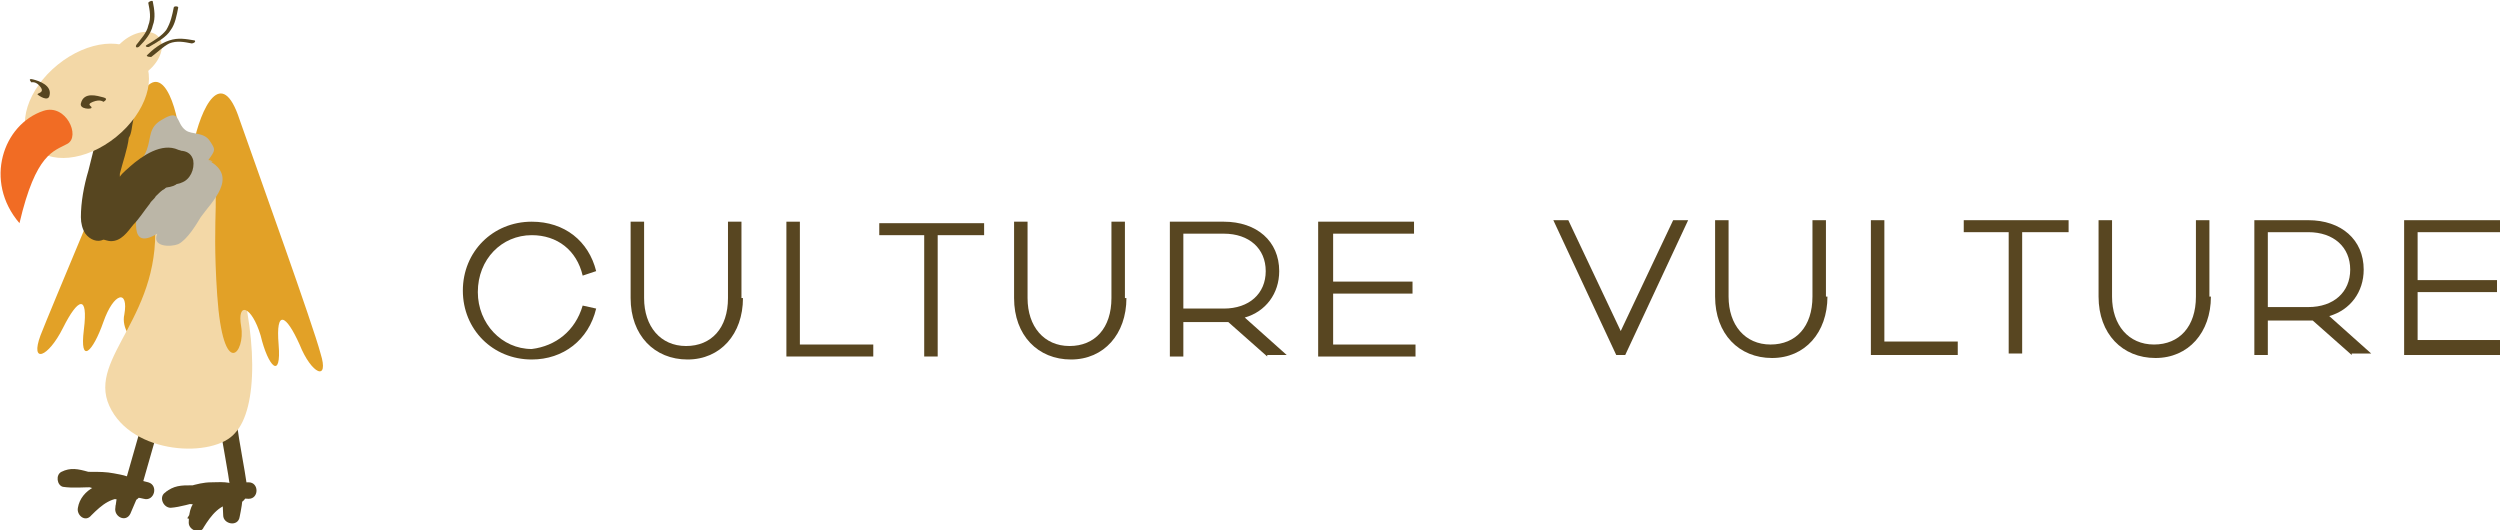 <?xml version="1.0" encoding="utf-8"?>
<!-- Generator: Adobe Illustrator 18.1.1, SVG Export Plug-In . SVG Version: 6.00 Build 0)  -->
<svg version="1.1" id="Layer_1" xmlns="http://www.w3.org/2000/svg" xmlns:xlink="http://www.w3.org/1999/xlink" x="0px" y="0px"
	 viewBox="0 0 166.9 35.4" enable-background="new 0 0 166.9 35.4" xml:space="preserve">
<g>
	<g>
		<g>
			<g>
				<path fill="#574620" d="M9.5,28.2c-0.4,1.4-0.8,2.8-1.2,4.2c-0.2,0.7,0.9,1,1.1,0.3c0.4-1.4,0.8-2.8,1.2-4.2
					C10.8,27.8,9.7,27.5,9.5,28.2L9.5,28.2z"/>
			</g>
		</g>
		<g>
			<g>
				<path fill="#574620" d="M14.7,28.5c0.2,1.4,0.5,2.8,0.7,4.3c0.1,0.7,1.2,0.4,1.1-0.3c-0.2-1.4-0.5-2.8-0.7-4.3
					C15.7,27.5,14.6,27.8,14.7,28.5L14.7,28.5z"/>
			</g>
		</g>
		<g>
			<g>
				<path fill="#574620" d="M9,32.3c-1-0.3-2-0.5-3.1-0.8c-0.7-0.2-1.2-0.3-1.8,0c-0.4,0.2-0.3,0.9,0.1,1c1.3,0.2,2.9-0.3,4.1,0.5
					C8.2,33,8.1,32.8,8,32.6c0-0.3,0.1-0.3-0.1-0.4c-0.1-0.1-0.5,0-0.6,0c-0.3,0-0.7,0.1-1,0.3c-0.6,0.3-1,0.8-1.1,1.4
					c-0.1,0.5,0.5,1,0.9,0.5c0.7-0.7,1.4-1.3,2.4-1.1c-0.1-0.2-0.3-0.5-0.4-0.7C8,33,7.8,33.4,7.7,33.8c0.3,0.1,0.7,0.3,1,0.4
					c0-0.2,0-0.6,0.2-0.8c0.2-0.2,0.3-0.2,0.7-0.1c0.7,0.2,1-0.9,0.3-1.1c-0.5-0.1-1.1-0.4-1.6,0c-0.5,0.4-0.5,1.1-0.6,1.7
					c-0.1,0.6,0.7,1,1,0.4c0.2-0.5,0.4-0.9,0.6-1.4c0.1-0.3-0.1-0.6-0.4-0.7c-1.4-0.3-2.6,0.4-3.5,1.4c0.3,0.2,0.6,0.4,0.9,0.5
					c0.3-1.4,1.5-0.5,2.4-0.8c0.4-0.1,0.6-0.5,0.5-0.9c-0.2-0.6-1.1-0.7-1.6-0.8c-1-0.2-2,0-3-0.2c0,0.3,0.1,0.7,0.1,1
					c0.5-0.2,1.4,0.2,1.9,0.3C7.3,33,8,33.2,8.7,33.4C9.4,33.6,9.7,32.5,9,32.3L9,32.3z"/>
			</g>
		</g>
		<g>
			<g>
				<path fill="#574620" d="M16,32.4c-1.1,0-2.1,0-3.2,0c-0.7,0-1.2,0-1.8,0.5c-0.4,0.3-0.1,1,0.4,1c1.3-0.1,2.7-0.9,4.1-0.5
					c-0.1-0.1-0.3-0.3-0.4-0.4c0.1-0.4-0.1-0.5-0.4-0.4c-0.2,0-0.3,0-0.5,0.1c-0.3,0.1-0.6,0.2-0.8,0.4c-0.6,0.4-0.8,1-0.8,1.8
					c0,0.5,0.8,0.8,1,0.3c0.5-0.8,1.1-1.6,2.1-1.6c-0.2-0.2-0.4-0.4-0.6-0.6c0,0.4-0.1,0.8-0.2,1.2c0.4,0,0.7,0.1,1.1,0.1
					c0-0.2-0.1-0.6,0-0.8c0.1-0.3,0.3-0.2,0.6-0.2c0.7,0,0.7-1.1,0-1.1c-1.7,0-1.8,0.6-1.7,2.2c0,0.6,1,0.8,1.1,0.1
					c0.1-0.5,0.2-1,0.2-1.5c0-0.3-0.3-0.6-0.6-0.6c-1.5,0-2.4,1-3.1,2.2c0.3,0.1,0.7,0.2,1,0.3c0-1.6,1.5-0.8,2.2-1.4
					c0.3-0.2,0.3-0.7,0.1-1c-0.3-0.4-1.2-0.3-1.7-0.3c-1,0-1.9,0.5-3,0.6c0.1,0.3,0.3,0.6,0.4,1c0.4-0.3,1.5-0.1,2-0.1
					c0.7,0,1.4,0,2.2,0C16.7,33.5,16.7,32.4,16,32.4L16,32.4z"/>
			</g>
		</g>
	</g>
	<path fill="#E2A127" d="M12,9c-0.3-2.5-1.5-5.5-3-1.8S3.4,20.6,2.7,22.4c-0.7,1.9,0.5,1.5,1.5-0.5s1.7-2.3,1.4,0.1
		c-0.3,2.4,0.6,1.5,1.3-0.5s1.7-2.2,1.4-0.5c-0.4,1.7,2.6,4.2,3.3-1.6s-1.4-7.5-0.6-8.5C11.7,10,12,9,12,9z"/>
	<path fill="#F3D8A7" d="M10.3,14.3c0.7,6.8-4.5,9.5-3,12.8s7,3.5,8.4,1.8c1.5-1.6,1.6-6.5-0.2-12.2S14,9.3,12.7,9.5
		S9.9,10.2,10.3,14.3z"/>
	<path fill="#E2A127" d="M12.9,9.7c0.5-2.5,1.9-5.4,3.1-1.7c1.3,3.7,4.9,13.7,5.4,15.6c0.6,1.9-0.6,1.4-1.4-0.6
		c-0.9-2-1.6-2.4-1.4,0c0.2,2.4-0.7,1.5-1.2-0.6c-0.6-2-1.6-2.3-1.3-0.6c0.3,1.7-1.2,3.7-1.6-2.1s0.3-7.1-0.5-8.1S12.9,9.7,12.9,9.7
		z"/>
	<g>
		<g>
			<path fill="#BBB6A7" d="M13.9,10.7C14.4,10,14.4,10,14,9.4c-0.4-0.6-1.2-0.4-1.6-0.7c-0.7-0.5-0.3-1.5-1.6-0.7
				c-0.9,0.5-0.7,1.2-1,2c-0.2,0.6-0.6,0.8-0.8,1.5c-0.2,0.7,0.2,1.4,0.2,2c0,0.8-0.7,3.3,1.3,2.1c-0.4,0.9,0.9,0.9,1.4,0.7
				c0.6-0.3,1.2-1.3,1.5-1.8C14.1,13.5,16,11.8,13.9,10.7C14,10.6,14.5,11,13.9,10.7z M9.8,11.6c0-0.1,0.1-0.2,0.1-0.3
				C9.9,11.3,9.8,12,9.8,11.6C9.8,11.5,9.8,11.7,9.8,11.6z"/>
			<path fill="#BBB6A7" d="M14.8,12.6C14.8,12.6,14.8,12.3,14.8,12.6L14.8,12.6z"/>
		</g>
	</g>
	<g>
		<g>
			<path fill="#584621" d="M11.4,12.4c0.5,0,0.5-0.7,0-0.7C10.9,11.7,10.9,12.4,11.4,12.4L11.4,12.4z"/>
		</g>
	</g>
	<path fill="#574620" d="M12.4,10.9c0.1-0.4-0.1-0.8-0.5-0.9c-1.1-0.5-2.4,0.4-3.2,1.1c-0.2,0.2-0.5,0.4-0.7,0.7c0-0.1,0-0.1,0-0.2
		c0.2-0.8,0.5-1.6,0.6-2.4C8.8,8.9,8.8,8.4,8.9,8c0-0.4,0-0.8,0.1-1.2C9.2,5.9,9.3,5,9.2,4c0-0.4-0.3-0.8-0.7-0.7
		C8.1,3.3,7.7,3.6,7.8,4c0,0.1,0,0.3,0,0.4c-0.1,0-0.3-0.1-0.4,0C7,4.5,6.7,5,6.8,5.3c0,0.1,0,0.2,0.1,0.3c0,0,0,0,0,0.1
		c0,0,0,0.1,0,0.1c0,0.2,0,0.5,0,0.7c0,0.3,0,0.5-0.1,0.8c0,0,0,0,0,0c0,0,0,0,0,0c0,0.1,0,0.1,0,0.2c0,0.1,0,0.3-0.1,0.4
		c-0.2,1.2-0.5,2.3-0.8,3.5c-0.3,1-0.5,2.1-0.5,3.1c0,0.4,0.1,0.8,0.3,1.1C6,16,6.5,16.2,6.9,16c0,0,0,0,0,0c0.1,0,0.3,0.1,0.5,0.1
		c0.7,0,1.1-0.6,1.5-1.1c0.4-0.4,0.7-0.9,1.1-1.4c0.1-0.2,0.3-0.3,0.4-0.5c0.2-0.2,0.4-0.4,0.6-0.5c0.1-0.1,0.1-0.1,0.2-0.2
		c0.2,0,0.3-0.1,0.5-0.1c0.4-0.1,0.6-0.5,0.5-0.9c0,0,0-0.1,0-0.1C12.3,11.2,12.3,11.1,12.4,10.9z"/>
	<g>
		<g>
			<path fill="#574620" d="M10.7,11.2c0,0.1,0,0.1,0,0.2c0,0.1,0,0.1,0,0c0.1-0.1,0.3-0.2,0.4-0.3C11.1,11.2,10.8,11.1,10.7,11.2
				c-0.3-0.1-0.5,0-0.8,0.1c0.2,0.4,0.5,0.8,0.7,1.2c0.2-0.3,0.8-1,1.2-0.9c-0.1-0.1-0.3-0.2-0.4-0.3c0,0,0,0,0,0.1
				c0-0.1-0.1-0.3-0.1-0.4c0,0.1,0,0.2,0.1,0c0.1-0.2,0.1-0.1-0.1-0.1c-0.2-0.1-0.5,0-0.7,0c-0.5,0.1-0.9,0.4-1.2,0.8
				c-0.2,0.3,0,0.8,0.3,1c0.4,0.2,0.8,0,1-0.3c0.1-0.1,0.4-0.1,0.6-0.1c0.3,0,0.6,0,0.8-0.1c0.6-0.2,0.9-0.9,0.8-1.5
				c-0.2-0.8-1.1-0.7-1.7-0.5c-0.6,0.2-1.1,0.7-1.6,1.2c-0.5,0.5,0,1.5,0.7,1.2c0.5-0.1,1.2,0,1.6-0.4c0.4-0.4,0.3-1,0.2-1.5
				C12,9.9,10.5,10.3,10.7,11.2L10.7,11.2z"/>
		</g>
	</g>
	<g>
		<ellipse transform="matrix(-0.777 0.63 -0.63 -0.777 18.514 0.961)" fill="#F3D8A7" cx="9.1" cy="3.8" rx="2" ry="1.3"/>
		<ellipse transform="matrix(-0.777 0.63 -0.63 -0.777 14.595 8.36)" fill="#F3D8A7" cx="5.8" cy="6.8" rx="4.7" ry="3.1"/>
		<g>
			<g>
				<path fill="#574620" d="M10.1,3.8c0.4-0.3,0.8-0.7,1.2-0.9c0.5-0.2,1-0.1,1.5,0c0.1,0,0.3-0.1,0.2-0.2c-0.6-0.1-1.1-0.2-1.7,0
					c-0.6,0.2-1.1,0.6-1.5,1C9.8,3.8,10,3.8,10.1,3.8L10.1,3.8z"/>
			</g>
		</g>
		<g>
			<g>
				<path fill="#574620" d="M9.3,3.1c0.4-0.4,0.8-0.9,0.9-1.4c0.2-0.5,0.1-1.1,0-1.6c0-0.1-0.3,0-0.3,0.1c0.1,0.5,0.2,1,0,1.5
					C9.8,2.2,9.4,2.6,9.1,3C9,3.2,9.2,3.2,9.3,3.1L9.3,3.1z"/>
			</g>
		</g>
		<g>
			<g>
				<path fill="#574620" d="M10,3.1c0.5-0.3,1.1-0.6,1.4-1.1c0.3-0.4,0.4-1,0.5-1.5c0-0.1-0.3-0.1-0.3,0c-0.1,0.5-0.2,1-0.5,1.5
					c-0.3,0.4-0.8,0.7-1.3,1C9.6,3.1,9.9,3.2,10,3.1L10,3.1z"/>
			</g>
		</g>
		<path fill="#F16C24" d="M2.9,7.4c-2.7,0.9-4,4.7-1.6,7.5c1.1-4.7,2.3-4.8,3.2-5.3S4.4,6.9,2.9,7.4z"/>
		<path fill="#574620" d="M5.4,6.9c0.2-0.8,1.1-0.5,1.5-0.4c0.4,0.1,0,0.3,0,0.3s-0.2-0.2-0.7,0s0,0.3-0.1,0.4
			C6.1,7.3,5.3,7.3,5.4,6.9z"/>
		<path fill="#574620" d="M3.3,6.4c0.2-0.7-0.7-1-1.1-1.1S2.1,5.5,2.1,5.5s0.3-0.1,0.6,0.3S2.5,6.2,2.5,6.3C2.6,6.4,3.2,6.8,3.3,6.4
			z"/>
	</g>
</g>
<g>
	<g>
		<path fill="#584621" d="M38.9,20.4l0.9,0.2c-0.5,2.1-2.2,3.4-4.3,3.4c-2.6,0-4.6-2-4.6-4.6c0-2.6,2-4.6,4.6-4.6
			c2.2,0,3.8,1.3,4.3,3.3l-0.9,0.3c-0.4-1.7-1.7-2.7-3.4-2.7c-2,0-3.6,1.6-3.6,3.8c0,2.1,1.6,3.8,3.6,3.8
			C37.1,23.1,38.4,22.1,38.9,20.4z"/>
		<path fill="#584621" d="M49.6,19.9c0,2.4-1.5,4.1-3.7,4.1c-2.2,0-3.8-1.6-3.8-4.1v-5.1h0.9v5.1c0,1.9,1.1,3.2,2.8,3.2
			c1.7,0,2.8-1.2,2.8-3.2v-5.1h0.9V19.9z"/>
		<path fill="#584621" d="M58.4,23.8h-5.9v-9h0.9V23h4.9V23.8z"/>
		<path fill="#584621" d="M62.6,15.7v8.1h-0.9v-8.1h-3v-0.8h7v0.8H62.6z"/>
		<path fill="#584621" d="M75.2,19.9c0,2.4-1.5,4.1-3.7,4.1c-2.2,0-3.8-1.6-3.8-4.1v-5.1h0.9v5.1c0,1.9,1.1,3.2,2.8,3.2
			c1.7,0,2.8-1.2,2.8-3.2v-5.1h0.9V19.9z"/>
		<path fill="#584621" d="M84.6,23.8L82,21.5c-0.1,0-0.2,0-0.3,0H79v2.3h-0.9v-9h3.6c2.2,0,3.7,1.3,3.7,3.3c0,1.5-0.9,2.7-2.3,3.1
			l2.8,2.5H84.6z M81.7,20.6c1.7,0,2.8-1,2.8-2.5c0-1.5-1.1-2.5-2.8-2.5H79v5H81.7z"/>
		<path fill="#584621" d="M94.4,23.8H88v-9h6.4v0.8H89v3.2h5.3v0.8H89V23h5.5V23.8z"/>
	</g>
</g>
<g>
	<g>
		<path fill="#584621" d="M108.5,23.7h-0.6l-4.2-9h1l3.5,7.4l3.5-7.4h1L108.5,23.7z"/>
		<path fill="#584621" d="M122,19.8c0,2.4-1.5,4.1-3.7,4.1c-2.2,0-3.8-1.6-3.8-4.1v-5.1h0.9v5.1c0,1.9,1.1,3.2,2.8,3.2
			c1.7,0,2.8-1.2,2.8-3.2v-5.1h0.9V19.8z"/>
		<path fill="#584621" d="M130.8,23.7h-5.9v-9h0.9v8.1h4.9V23.7z"/>
		<path fill="#584621" d="M135,15.5v8.1h-0.9v-8.1h-3v-0.8h7v0.8H135z"/>
		<path fill="#584621" d="M147.6,19.8c0,2.4-1.5,4.1-3.7,4.1c-2.2,0-3.8-1.6-3.8-4.1v-5.1h0.9v5.1c0,1.9,1.1,3.2,2.8,3.2
			c1.7,0,2.8-1.2,2.8-3.2v-5.1h0.9V19.8z"/>
		<path fill="#584621" d="M157,23.7l-2.6-2.3c-0.1,0-0.2,0-0.3,0h-2.7v2.3h-0.9v-9h3.6c2.2,0,3.7,1.3,3.7,3.3c0,1.5-0.9,2.7-2.3,3.1
			l2.8,2.5H157z M154.1,20.5c1.7,0,2.8-1,2.8-2.5c0-1.5-1.1-2.5-2.8-2.5h-2.7v5H154.1z"/>
		<path fill="#584621" d="M166.9,23.7h-6.4v-9h6.4v0.8h-5.5v3.2h5.3v0.8h-5.3v3.2h5.5V23.7z"/>
	</g>
</g>
</svg>
